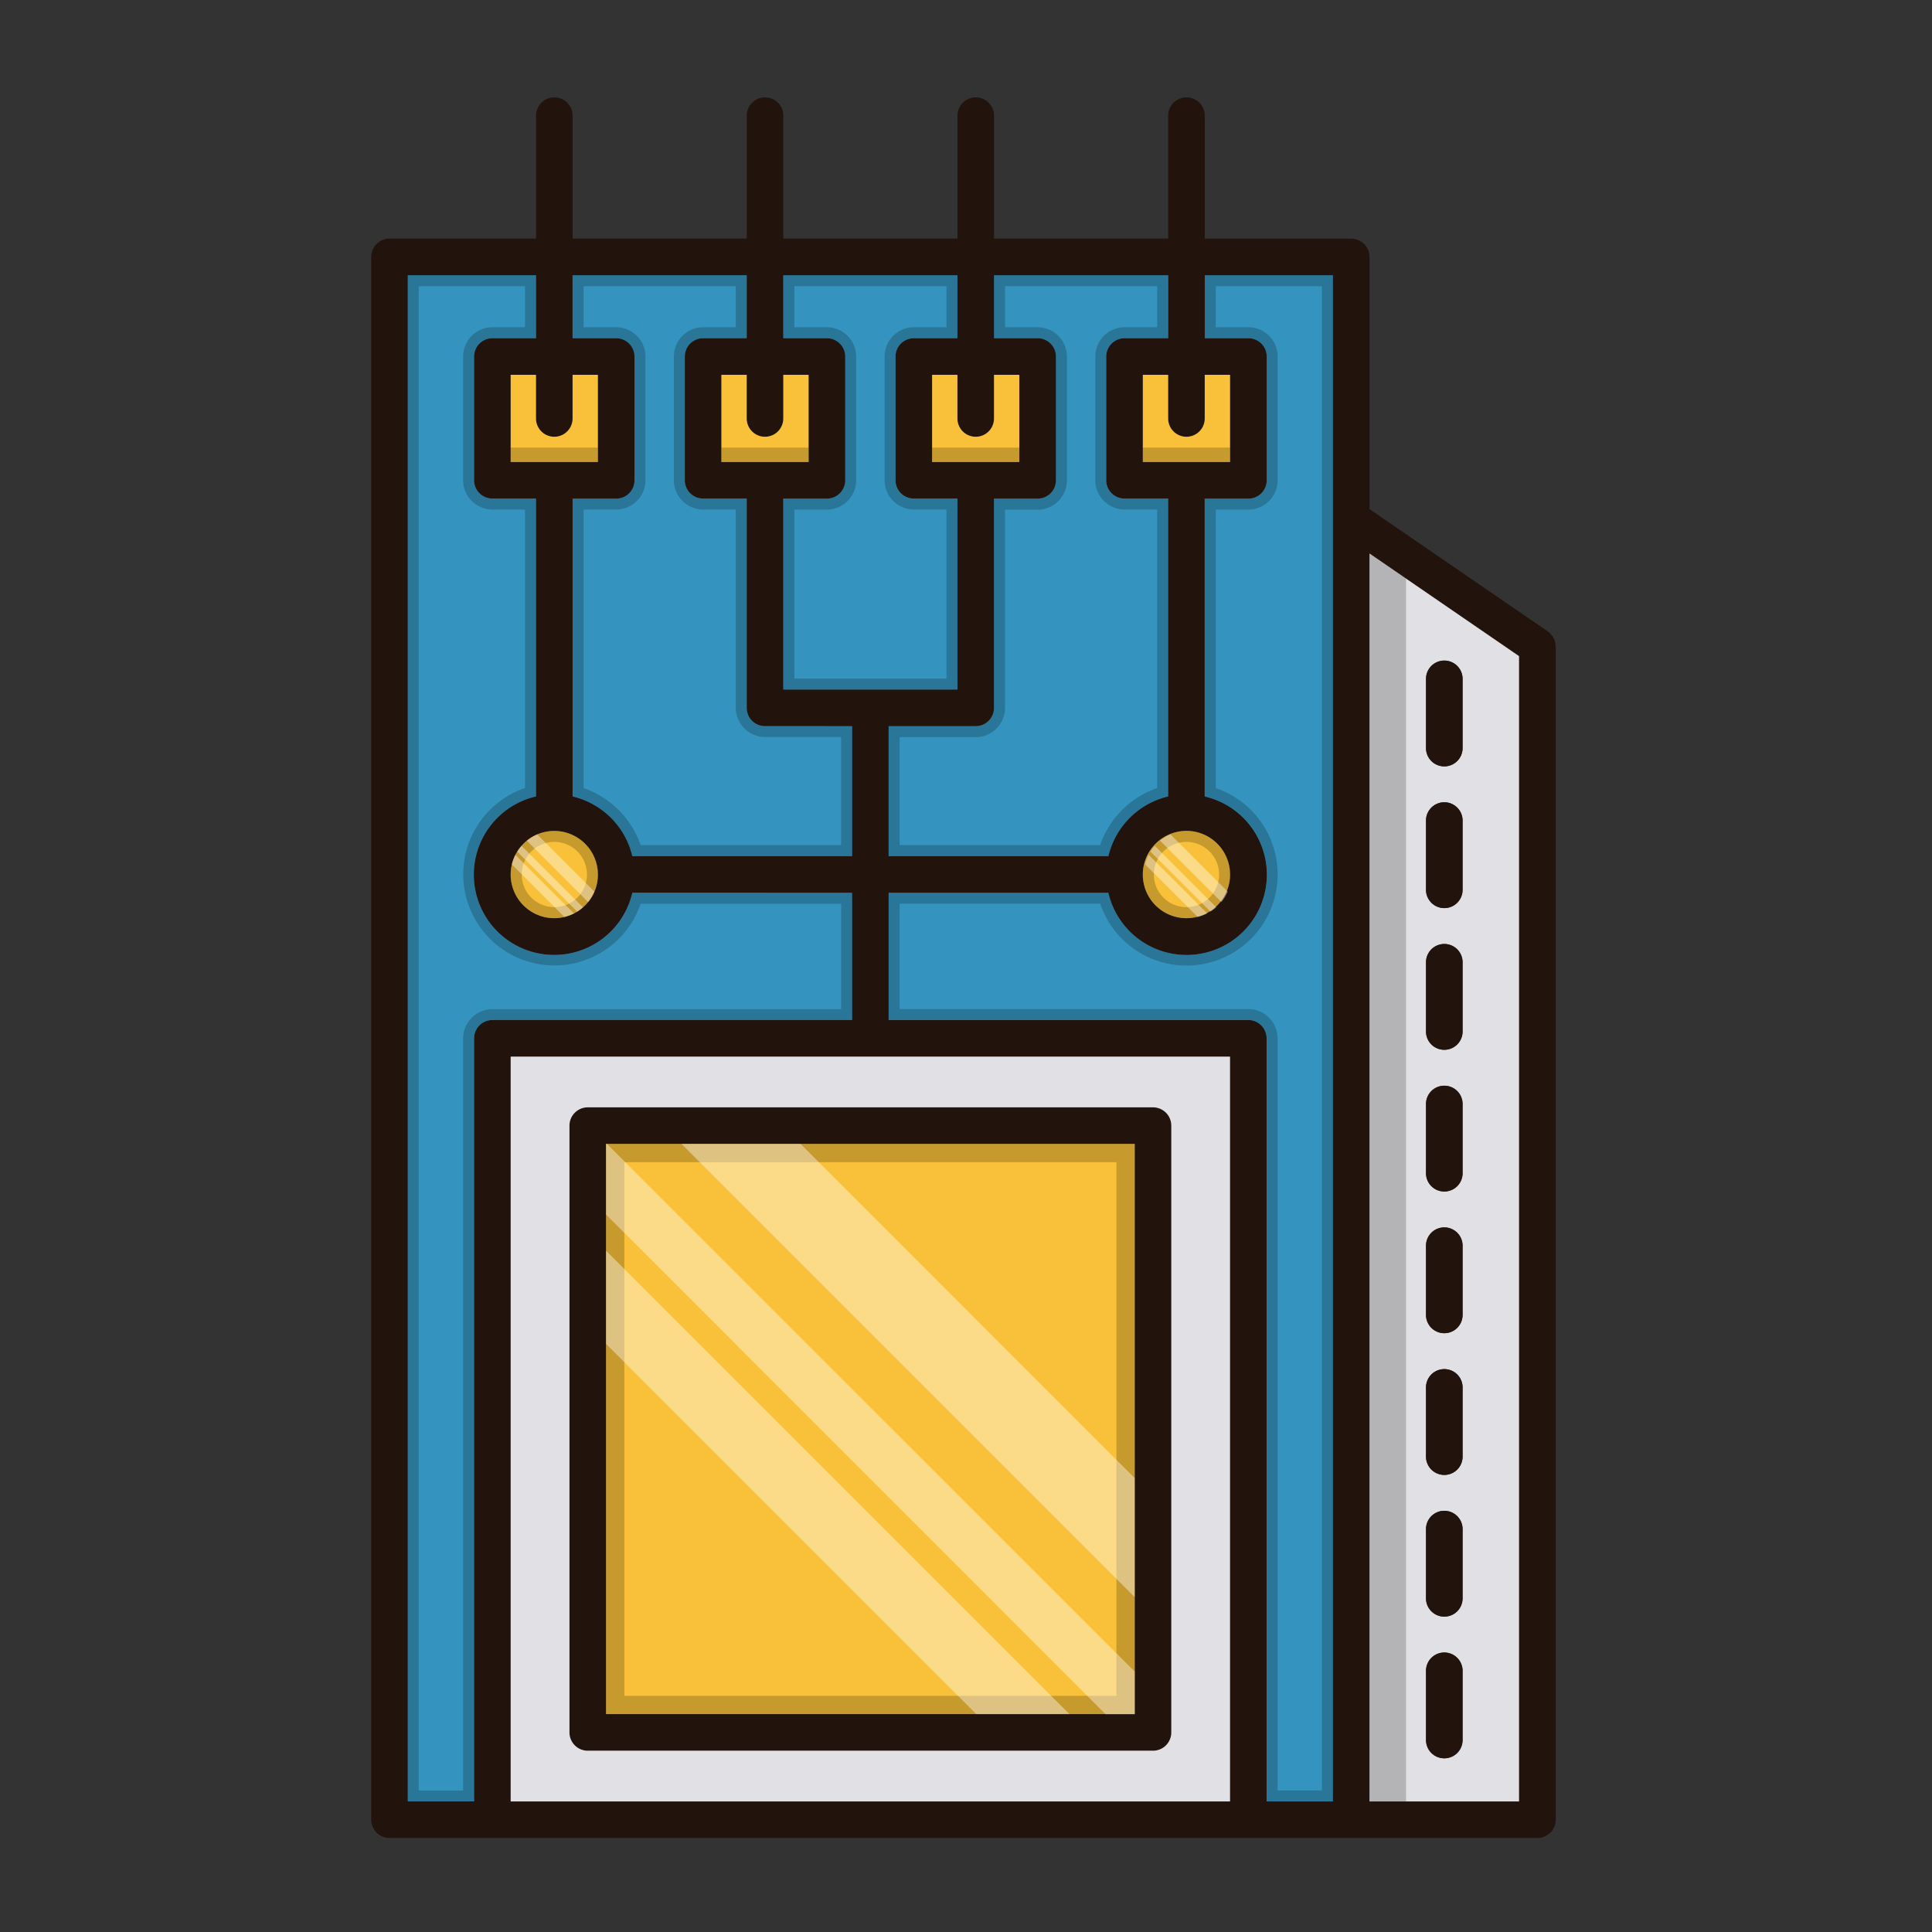 <svg xmlns="http://www.w3.org/2000/svg" width="77" height="77" viewBox="0 0 77 77">
  <rect x="0" y="0" width="77" height="77" fill="#333333" stroke="none"/>
  <g id="Grupo_1124162" data-name="Grupo 1124162" transform="translate(10718 10473)">
    <g id="Grupo_1124161" data-name="Grupo 1124161" transform="translate(-10779.225 -10469.119)">
      <g id="Grupo_1124153" data-name="Grupo 1124153" transform="translate(76.02)">
        <path id="Trazado_984444" data-name="Trazado 984444" d="M153.467,276.07H130.939a.729.729,0,0,0-.729.729v24.184a.729.729,0,0,0,.729.729h22.528a.729.729,0,0,0,.729-.729V276.8A.729.729,0,0,0,153.467,276.07Zm-.729,24.184h-21.07V277.528h21.07Z" transform="translate(-122.309 -235.819)" fill="#23130d"/>
        <path id="Trazado_984445" data-name="Trazado 984445" d="M123.22,21.843a.739.739,0,0,0-.01-.1c0-.023-.013-.045-.019-.067a.625.625,0,0,0-.022-.069.506.506,0,0,0-.032-.063.518.518,0,0,0-.034-.063.552.552,0,0,0-.045-.057c-.015-.017-.028-.036-.044-.052a.656.656,0,0,0-.077-.066c-.01-.009-.019-.017-.029-.025l0,0a0,0,0,0,1,0,0l-7.1-4.87V6.361a.729.729,0,0,0-.729-.729h-5.838V.729a.729.729,0,0,0-1.458,0v4.9h-6.94V.729a.729.729,0,1,0-1.458,0v4.9h-6.94V.729a.729.729,0,1,0-1.458,0v4.9h-6.94V.729a.729.729,0,1,0-1.458,0v4.9H76.749a.729.729,0,0,0-.729.729V68.643a.729.729,0,0,0,.729.729H122.5a.729.729,0,0,0,.729-.729V21.885C123.225,21.87,123.22,21.857,123.22,21.843Zm-14.71-8.317a.729.729,0,0,0,.729-.729V11.058h1.009v3.476h-3.476V11.058h1.009V12.8A.729.729,0,0,0,108.51,13.526Zm0,15.71a1.738,1.738,0,1,1-1.739,1.741V30.97a1.74,1.74,0,0,1,1.737-1.734h0ZM100.841,7.09h6.94V9.6h-1.738a.729.729,0,0,0-.729.729v4.934a.728.728,0,0,0,.729.729h1.738V27.863a3.207,3.207,0,0,0-2.382,2.381H96.642V25.062h3.47a.728.728,0,0,0,.729-.729V15.992h1.738a.728.728,0,0,0,.729-.729V10.329a.729.729,0,0,0-.729-.729h-1.738Zm-.729,6.436a.729.729,0,0,0,.729-.729V11.058h1.009v3.476H98.374V11.058h1.009V12.8A.729.729,0,0,0,100.112,13.526ZM92.443,7.09h6.94V9.6H97.645a.729.729,0,0,0-.729.729v4.934a.728.728,0,0,0,.729.729h1.738V23.6h-6.94V15.992h1.738a.728.728,0,0,0,.729-.729V10.329a.729.729,0,0,0-.729-.729H92.443V7.09Zm-.729,6.436a.729.729,0,0,0,.729-.729V11.058h1.009v3.476H89.976V11.058h1.009V12.8A.729.729,0,0,0,91.714,13.526ZM84.045,7.09h6.94V9.6H89.247a.729.729,0,0,0-.729.729v4.934a.728.728,0,0,0,.729.729h1.738v8.341a.728.728,0,0,0,.729.729h3.47v5.182H86.427a3.2,3.2,0,0,0-2.381-2.381V15.992h1.736a.728.728,0,0,0,.729-.729V10.329a.729.729,0,0,0-.729-.729H84.045ZM85.054,30.97v.007a1.738,1.738,0,1,1-1.739-1.741h0A1.739,1.739,0,0,1,85.054,30.97ZM83.316,13.526a.728.728,0,0,0,.729-.729V11.058h1.009v3.476H81.578V11.058h1.009V12.8A.729.729,0,0,0,83.316,13.526ZM80.12,37.5V67.914H77.478V7.09h5.109V9.6H80.849a.729.729,0,0,0-.729.729v4.934a.728.728,0,0,0,.729.729h1.739V27.863A3.2,3.2,0,1,0,86.427,31.7h8.757v5.071H80.849A.729.729,0,0,0,80.12,37.5Zm30.128,30.413H81.578V38.231h28.67Zm4.1,0h-2.642V37.5a.729.729,0,0,0-.729-.729H96.642V31.7H105.4a3.2,3.2,0,1,0,3.84-3.839V15.992h1.738a.728.728,0,0,0,.729-.729V10.329a.729.729,0,0,0-.729-.729h-1.738V7.09h5.109Zm7.418,0h-5.96V18.179l5.96,4.09Z" transform="translate(-76.02)" fill="#23130d"/>
      </g>
      <g id="Grupo_1124154" data-name="Grupo 1124154" transform="translate(81.578 11.058)">
        <path id="Trazado_984446" data-name="Trazado 984446" d="M232.816,75.84v3.476H229.34V75.84h1.009v1.739a.729.729,0,1,0,1.458,0V75.84Z" transform="translate(-212.544 -75.84)" fill="#f9c139"/>
        <path id="Trazado_984447" data-name="Trazado 984447" d="M290.416,75.84v3.476H286.94V75.84h1.009v1.739a.729.729,0,1,0,1.458,0V75.84Z" transform="translate(-261.745 -75.84)" fill="#f9c139"/>
        <path id="Trazado_984448" data-name="Trazado 984448" d="M175.216,75.84v3.476H171.74V75.84h1.009v1.739a.729.729,0,1,0,1.458,0V75.84Z" transform="translate(-163.342 -75.84)" fill="#f9c139"/>
        <path id="Trazado_984449" data-name="Trazado 984449" d="M117.616,75.84v3.476H114.14V75.84h1.009v1.739a.729.729,0,1,0,1.458,0V75.84Z" transform="translate(-114.14 -75.84)" fill="#f9c139"/>
        <path id="Trazado_984450" data-name="Trazado 984450" d="M117.616,202.254v.007a1.724,1.724,0,0,1-.389,1.092,1.656,1.656,0,0,1-.206.211,1.53,1.53,0,0,1-.229.171,1.4,1.4,0,0,1-.13.073,1.74,1.74,0,0,1-.784.188,1.74,1.74,0,0,1-1.738-1.738,1.74,1.74,0,0,1,.188-.784c.023-.045.047-.087.073-.13a1.828,1.828,0,0,1,.382-.435,1.724,1.724,0,0,1,1.094-.389h0A1.739,1.739,0,0,1,117.616,202.254Z" transform="translate(-114.14 -182.341)" fill="#f9c139"/>
        <path id="Trazado_984451" data-name="Trazado 984451" d="M290.416,202.258a1.738,1.738,0,0,1-3.476,0v-.007a1.74,1.74,0,0,1,1.736-1.734h0A1.739,1.739,0,0,1,290.416,202.258Z" transform="translate(-261.745 -182.341)" fill="#f9c139"/>
      </g>
      <path id="Trazado_984452" data-name="Trazado 984452" d="M115.88,200.957a1.3,1.3,0,1,1-1.3,1.3,1.3,1.3,0,0,1,1.3-1.3h0m0-.437h0a1.738,1.738,0,1,0,1.739,1.741v-.007a1.739,1.739,0,0,0-1.735-1.734Z" transform="translate(-32.562 -171.284)" opacity="0.2"/>
      <path id="Trazado_984453" data-name="Trazado 984453" d="M288.679,200.957a1.3,1.3,0,1,1-1.3,1.3,1.3,1.3,0,0,1,1.3-1.3h0m0-.437h0a1.74,1.74,0,0,0-1.736,1.734v.007a1.738,1.738,0,1,0,1.739-1.741Z" transform="translate(-180.167 -171.284)" opacity="0.2"/>
      <path id="Trazado_984454" data-name="Trazado 984454" d="M348.9,124.68v49.736h5.96V128.77Zm3.709,47.289a.729.729,0,0,1-1.458,0v-2.759a.729.729,0,1,1,1.458,0Zm0-5.647a.729.729,0,1,1-1.458,0v-2.76a.729.729,0,1,1,1.458,0Zm0-5.648a.729.729,0,1,1-1.458,0v-2.759a.729.729,0,1,1,1.458,0Zm0-5.648a.729.729,0,0,1-1.458,0v-2.759a.729.729,0,0,1,1.458,0Zm0-5.647a.729.729,0,0,1-1.458,0V146.62a.729.729,0,0,1,1.458,0Zm0-5.648a.729.729,0,0,1-1.458,0v-2.759a.729.729,0,1,1,1.458,0Zm0-5.647a.729.729,0,0,1-1.458,0v-2.76a.729.729,0,0,1,1.458,0Zm0-5.648a.729.729,0,1,1-1.458,0v-2.759a.729.729,0,0,1,1.458,0Z" transform="translate(-233.094 -106.501)" fill="#e1e1e5"/>
      <path id="Trazado_984455" data-name="Trazado 984455" d="M348.9,124.68v49.736h1.458V125.68Z" transform="translate(-233.094 -106.501)" opacity="0.2"/>
      <path id="Trazado_984456" data-name="Trazado 984456" d="M114.14,262.21v29.684h28.67V262.21Zm26.329,26.934a.729.729,0,0,1-.729.729H117.212a.729.729,0,0,1-.729-.729V264.96a.729.729,0,0,1,.729-.729H139.74a.729.729,0,0,1,.729.729Z" transform="translate(-32.562 -223.979)" fill="#e1e1e5"/>
      <rect id="Rectángulo_415427" data-name="Rectángulo 415427" width="21.07" height="22.726" transform="translate(85.379 41.709)" fill="#f9c139"/>
      <path id="Trazado_984457" data-name="Trazado 984457" d="M160.551,286.8v21.268H140.939V286.8h19.612m.729-.729H140.21V308.8h21.07V286.07Z" transform="translate(-54.831 -244.361)" opacity="0.2"/>
      <g id="Grupo_1124155" data-name="Grupo 1124155" transform="translate(77.478 7.09)">
        <path id="Trazado_984458" data-name="Trazado 984458" d="M103.726,73.241v5.071H89.391a.729.729,0,0,0-.729.729v30.413H86.02V48.63h5.109v2.509H89.391a.729.729,0,0,0-.729.729V56.8a.728.728,0,0,0,.729.729H91.13V69.4a3.2,3.2,0,1,0,3.839,3.839Z" transform="translate(-86.02 -48.63)" fill="#3594bf"/>
        <path id="Trazado_984459" data-name="Trazado 984459" d="M235.166,48.63v60.824h-2.642V79.041a.729.729,0,0,0-.729-.729H217.46V73.241h8.757a3.2,3.2,0,1,0,3.84-3.839V57.531H231.8a.728.728,0,0,0,.729-.729V51.868a.729.729,0,0,0-.729-.729h-1.738V48.63Z" transform="translate(-198.296 -48.63)" fill="#3594bf"/>
        <path id="Trazado_984460" data-name="Trazado 984460" d="M142.2,66.6v5.182h-8.757a3.2,3.2,0,0,0-2.381-2.381V57.531H132.8a.728.728,0,0,0,.729-.729V51.868a.729.729,0,0,0-.729-.729H131.06V48.63H138v2.509h-1.738a.729.729,0,0,0-.729.729V56.8a.728.728,0,0,0,.729.729H138v8.341a.728.728,0,0,0,.729.729Z" transform="translate(-124.493 -48.63)" fill="#3594bf"/>
        <path id="Trazado_984461" data-name="Trazado 984461" d="M193.133,51.868V56.8a.728.728,0,0,0,.729.729H195.6v7.612h-6.94V57.531H190.4a.728.728,0,0,0,.729-.729V51.868a.729.729,0,0,0-.729-.729H188.66V48.63h6.94v2.509h-1.738A.729.729,0,0,0,193.133,51.868Z" transform="translate(-173.695 -48.63)" fill="#3594bf"/>
        <path id="Trazado_984462" data-name="Trazado 984462" d="M226.132,51.868V56.8a.728.728,0,0,0,.729.729H228.6V69.4a3.207,3.207,0,0,0-2.382,2.381H217.46V66.6h3.47a.728.728,0,0,0,.729-.729V57.531H223.4a.728.728,0,0,0,.729-.729V51.868a.729.729,0,0,0-.729-.729h-1.738V48.63h6.94v2.509h-1.738A.729.729,0,0,0,226.132,51.868Z" transform="translate(-198.296 -48.63)" fill="#3594bf"/>
      </g>
      <path id="Trazado_984463" data-name="Trazado 984463" d="M90.691,49.067V50.7h-1.3a1.168,1.168,0,0,0-1.166,1.166V56.8a1.168,1.168,0,0,0,1.166,1.166h1.3v11.1A3.633,3.633,0,1,0,95.3,73.679h7.99v4.2h-13.9a1.168,1.168,0,0,0-1.166,1.166v29.975H86.457V49.067h4.234m.437-.437H86.02v60.824h2.642V79.041a.729.729,0,0,1,.729-.729h14.335V73.241H94.969A3.2,3.2,0,1,1,91.13,69.4V57.531H89.391a.728.728,0,0,1-.729-.729V51.868a.729.729,0,0,1,.729-.729h1.738V48.63Z" transform="translate(-8.542 -41.54)" opacity="0.2"/>
      <path id="Trazado_984464" data-name="Trazado 984464" d="M234.729,49.067v59.949h-1.767V79.041a1.168,1.168,0,0,0-1.166-1.166H217.9v-4.2h7.99a3.633,3.633,0,1,0,4.608-4.606v-11.1h1.3a1.168,1.168,0,0,0,1.166-1.166V51.868A1.168,1.168,0,0,0,231.8,50.7h-1.3V49.067h4.234m.437-.437h-5.109v2.509H231.8a.729.729,0,0,1,.729.729V56.8a.728.728,0,0,1-.729.729h-1.738V69.4a3.2,3.2,0,1,1-3.84,3.839H217.46v5.071H231.8a.729.729,0,0,1,.729.729v30.413h2.642V48.63Z" transform="translate(-120.818 -41.54)" opacity="0.2"/>
      <path id="Trazado_984465" data-name="Trazado 984465" d="M137.563,49.067V50.7h-1.3a1.168,1.168,0,0,0-1.166,1.166V56.8a1.168,1.168,0,0,0,1.166,1.166h1.3v7.9a1.168,1.168,0,0,0,1.166,1.166h3.033v4.307h-7.991a3.666,3.666,0,0,0-2.272-2.272v-11.1h1.3a1.168,1.168,0,0,0,1.166-1.166V51.868A1.168,1.168,0,0,0,132.8,50.7h-1.3V49.067h6.065M138,48.63h-6.94v2.509H132.8a.729.729,0,0,1,.729.729V56.8a.728.728,0,0,1-.729.729h-1.736V69.4a3.2,3.2,0,0,1,2.381,2.381H142.2V66.6h-3.47a.728.728,0,0,1-.729-.729V57.531h-1.738a.728.728,0,0,1-.729-.729V51.868a.729.729,0,0,1,.729-.729H138V48.63Z" transform="translate(-47.015 -41.54)" opacity="0.2"/>
      <path id="Trazado_984466" data-name="Trazado 984466" d="M195.163,49.067V50.7h-1.3a1.168,1.168,0,0,0-1.166,1.166V56.8a1.168,1.168,0,0,0,1.166,1.166h1.3v6.737H189.1V57.969h1.3a1.168,1.168,0,0,0,1.166-1.166V51.868A1.168,1.168,0,0,0,190.4,50.7h-1.3V49.067h6.065m.437-.437h-6.94v2.509H190.4a.729.729,0,0,1,.729.729V56.8a.728.728,0,0,1-.729.729H188.66v7.612h6.94V57.531h-1.738a.728.728,0,0,1-.729-.729V51.868a.729.729,0,0,1,.729-.729H195.6V48.63Z" transform="translate(-96.217 -41.54)" opacity="0.2"/>
      <path id="Trazado_984467" data-name="Trazado 984467" d="M228.162,49.067V50.7h-1.3a1.168,1.168,0,0,0-1.166,1.166V56.8a1.168,1.168,0,0,0,1.166,1.166h1.3v11.1a3.67,3.67,0,0,0-2.274,2.273H217.9V67.039h3.033a1.168,1.168,0,0,0,1.166-1.166v-7.9h1.3a1.168,1.168,0,0,0,1.166-1.166V51.868A1.168,1.168,0,0,0,223.4,50.7h-1.3V49.067h6.065m.437-.437h-6.94v2.509H223.4a.729.729,0,0,1,.729.729V56.8a.728.728,0,0,1-.729.729h-1.738v8.341a.728.728,0,0,1-.729.729h-3.47v5.182h8.757A3.207,3.207,0,0,1,228.6,69.4V57.531h-1.738a.728.728,0,0,1-.729-.729V51.868a.729.729,0,0,1,.729-.729H228.6V48.63Z" transform="translate(-120.818 -41.54)" opacity="0.2"/>
      <g id="Grupo_1124156" data-name="Grupo 1124156" transform="translate(118.058 22.446)">
        <path id="Trazado_984468" data-name="Trazado 984468" d="M365.8,270.889v2.759a.729.729,0,0,1-1.458,0v-2.759a.729.729,0,0,1,1.458,0Z" transform="translate(-364.34 -253.216)" fill="#23130d"/>
        <path id="Trazado_984469" data-name="Trazado 984469" d="M365.8,309.619v2.759a.729.729,0,0,1-1.458,0v-2.759a.729.729,0,0,1,1.458,0Z" transform="translate(-364.34 -286.299)" fill="#23130d"/>
        <path id="Trazado_984470" data-name="Trazado 984470" d="M365.8,232.149v2.759a.729.729,0,1,1-1.458,0v-2.759a.729.729,0,0,1,1.458,0Z" transform="translate(-364.34 -220.125)" fill="#23130d"/>
        <path id="Trazado_984471" data-name="Trazado 984471" d="M365.8,193.409v2.76a.729.729,0,1,1-1.458,0v-2.76a.729.729,0,0,1,1.458,0Z" transform="translate(-364.34 -187.033)" fill="#23130d"/>
        <path id="Trazado_984472" data-name="Trazado 984472" d="M365.8,154.679v2.759a.729.729,0,0,1-1.458,0v-2.759a.729.729,0,1,1,1.458,0Z" transform="translate(-364.34 -153.95)" fill="#23130d"/>
        <path id="Trazado_984473" data-name="Trazado 984473" d="M365.8,348.359v2.759a.729.729,0,0,1-1.458,0v-2.759a.729.729,0,0,1,1.458,0Z" transform="translate(-364.34 -319.391)" fill="#23130d"/>
        <path id="Trazado_984474" data-name="Trazado 984474" d="M365.8,387.089v2.76a.729.729,0,0,1-1.458,0v-2.76a.729.729,0,0,1,1.458,0Z" transform="translate(-364.34 -352.474)" fill="#23130d"/>
        <path id="Trazado_984475" data-name="Trazado 984475" d="M365.8,425.829v2.759a.729.729,0,0,1-1.458,0v-2.759a.729.729,0,0,1,1.458,0Z" transform="translate(-364.34 -385.566)" fill="#23130d"/>
      </g>
      <g id="Grupo_1124157" data-name="Grupo 1124157" transform="translate(85.379 41.709)" opacity="0.4">
        <path id="Trazado_984476" data-name="Trazado 984476" d="M158.676,333.747h-3.711L140.21,318.992V315.28Z" transform="translate(-140.21 -311.021)" fill="#fff"/>
        <path id="Trazado_984477" data-name="Trazado 984477" d="M161.28,307.1V308.8h-1.161L140.21,288.887V286.07h.036Z" transform="translate(-140.21 -286.07)" fill="#fff"/>
        <path id="Trazado_984478" data-name="Trazado 984478" d="M178.9,299.389v4.742L160.84,286.07h4.744Z" transform="translate(-157.832 -286.07)" fill="#fff"/>
      </g>
      <g id="Grupo_1124160" data-name="Grupo 1124160" transform="translate(81.626 29.375)">
        <g id="Grupo_1124158" data-name="Grupo 1124158" transform="translate(0)" opacity="0.4">
          <path id="Trazado_984479" data-name="Trazado 984479" d="M116.944,209.394a1.7,1.7,0,0,1-.381.14l-2.094-2.094a1.7,1.7,0,0,1,.14-.381Z" transform="translate(-114.47 -206.245)" fill="#fff"/>
          <path id="Trazado_984480" data-name="Trazado 984480" d="M118.55,207.049a1.532,1.532,0,0,1-.229.171l-2.391-2.391a1.761,1.761,0,0,1,.171-.229Z" transform="translate(-115.717 -204.144)" fill="#fff"/>
          <path id="Trazado_984481" data-name="Trazado 984481" d="M121.244,203.75a1.734,1.734,0,0,1-.251.414l-2.444-2.444a1.734,1.734,0,0,1,.414-.251Z" transform="translate(-117.955 -201.47)" fill="#fff"/>
        </g>
        <g id="Grupo_1124159" data-name="Grupo 1124159" transform="translate(25.24)" opacity="0.4">
          <path id="Trazado_984482" data-name="Trazado 984482" d="M290.054,209.394a1.7,1.7,0,0,1-.381.14l-2.094-2.094a1.7,1.7,0,0,1,.14-.381Z" transform="translate(-287.58 -206.245)" fill="#fff"/>
          <path id="Trazado_984483" data-name="Trazado 984483" d="M291.66,207.049a1.531,1.531,0,0,1-.229.171l-2.391-2.391a1.755,1.755,0,0,1,.171-.229Z" transform="translate(-288.827 -204.144)" fill="#fff"/>
          <path id="Trazado_984484" data-name="Trazado 984484" d="M294.354,203.75a1.733,1.733,0,0,1-.251.414l-2.444-2.444a1.734,1.734,0,0,1,.414-.251Z" transform="translate(-291.065 -201.47)" fill="#fff"/>
        </g>
      </g>
      <rect id="Rectángulo_415428" data-name="Rectángulo 415428" width="3.476" height="0.575" transform="translate(81.578 13.958)" opacity="0.2"/>
      <rect id="Rectángulo_415429" data-name="Rectángulo 415429" width="3.476" height="0.575" transform="translate(89.976 13.958)" opacity="0.2"/>
      <rect id="Rectángulo_415430" data-name="Rectángulo 415430" width="3.476" height="0.575" transform="translate(98.374 13.958)" opacity="0.2"/>
      <rect id="Rectángulo_415431" data-name="Rectángulo 415431" width="3.476" height="0.575" transform="translate(106.772 13.958)" opacity="0.2"/>
    </g>
    <rect id="Rectángulo_403130" data-name="Rectángulo 403130" width="77" height="77" transform="translate(-10718 -10473)" fill="none"/>
  </g>
</svg>
